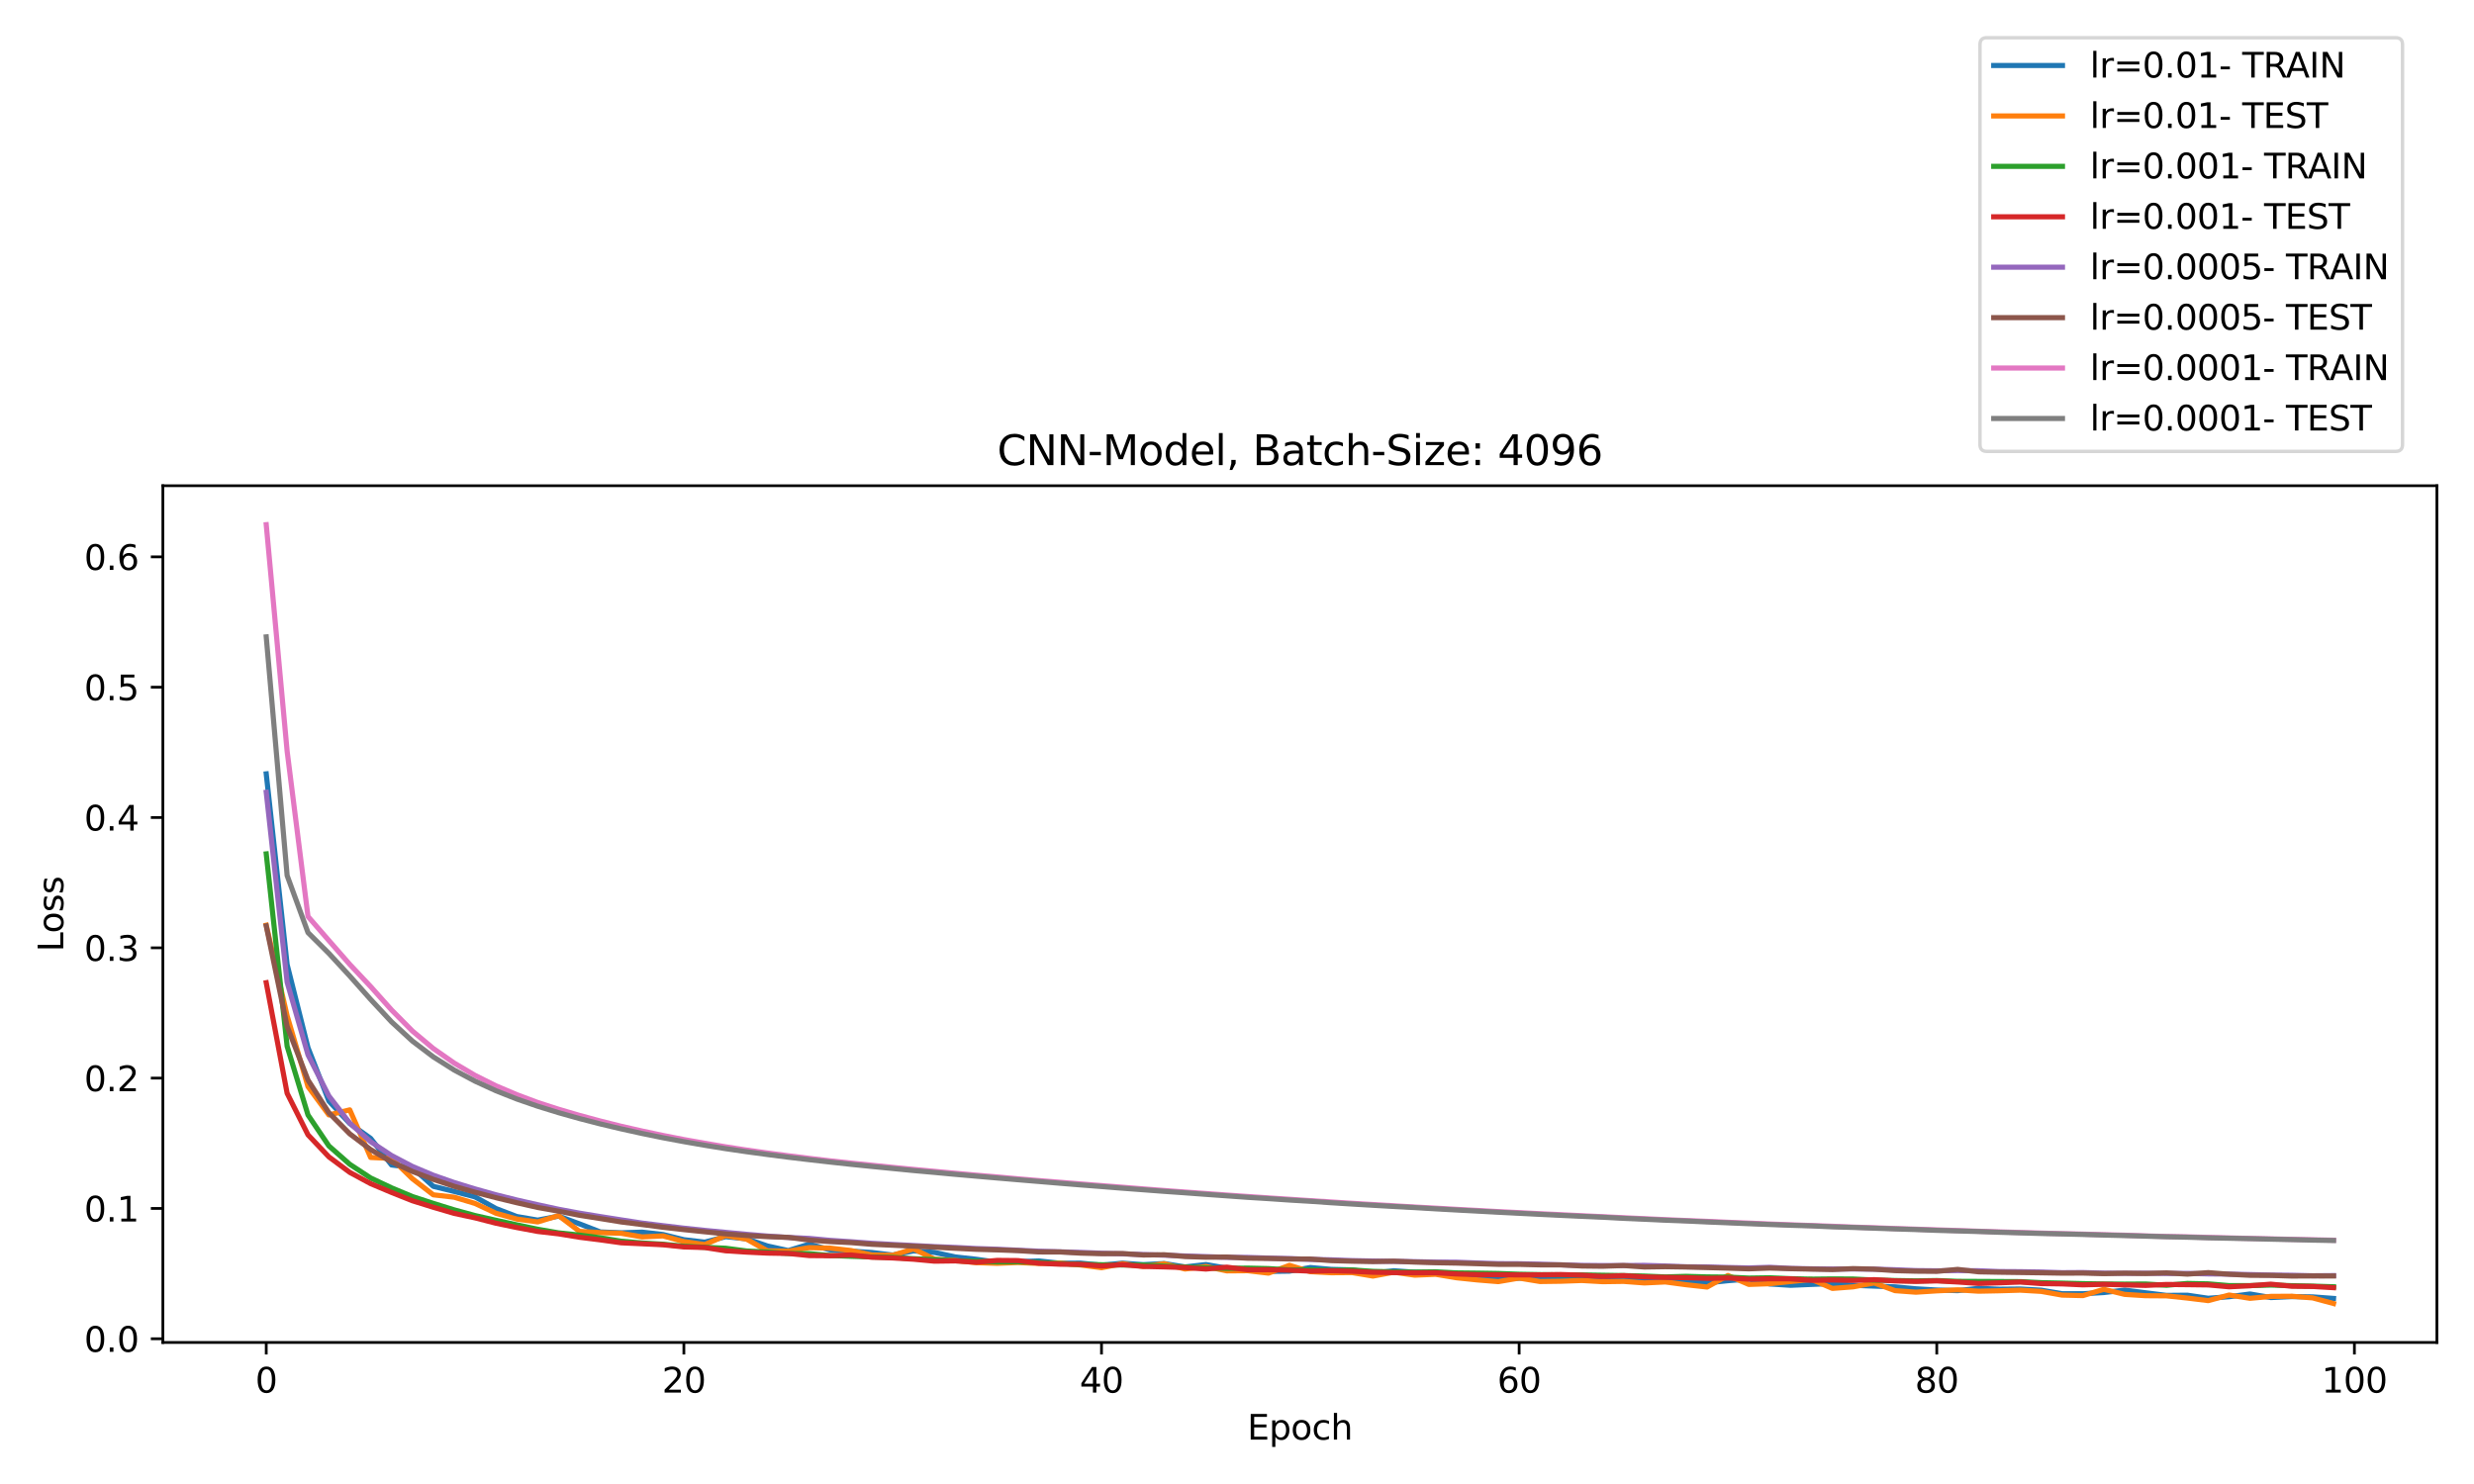 <?xml version="1.0" encoding="utf-8" standalone="no"?>
<!DOCTYPE svg PUBLIC "-//W3C//DTD SVG 1.1//EN"
  "http://www.w3.org/Graphics/SVG/1.1/DTD/svg11.dtd">
<svg xmlns:xlink="http://www.w3.org/1999/xlink" width="720pt" height="432pt" viewBox="0 0 720 432" xmlns="http://www.w3.org/2000/svg" version="1.1">
 <defs>
  <style type="text/css">*{stroke-linejoin: round; stroke-linecap: butt}</style>
 </defs>
 <g id="figure_1">
  <g id="patch_1">
   <path d="M 0 432 
L 720 432 
L 720 0 
L 0 0 
z
" style="fill: #ffffff"/>
  </g>
  <g id="axes_1">
   <g id="patch_2">
    <path d="M 47.4 390.8 
L 709.2 390.8 
L 709.2 141.4 
L 47.4 141.4 
z
" style="fill: #ffffff"/>
   </g>
   <g id="matplotlib.axis_1">
    <g id="xtick_1">
     <g id="line2d_1">
      <defs>
       <path id="m91f7fa94a7" d="M 0 0 
L 0 3.5 
" style="stroke: #000000; stroke-width: 0.8"/>
      </defs>
      <g>
       <use xlink:href="#m91f7fa94a7" x="77.482" y="390.8" style="stroke: #000000; stroke-width: 0.8"/>
      </g>
     </g>
     <g id="text_1">
      <!-- 0 -->
      <g transform="translate(74.301 405.398) scale(0.1 -0.1)">
       <defs>
        <path id="DejaVuSans-30" d="M 2034 4250 
Q 1547 4250 1301 3770 
Q 1056 3291 1056 2328 
Q 1056 1369 1301 889 
Q 1547 409 2034 409 
Q 2525 409 2770 889 
Q 3016 1369 3016 2328 
Q 3016 3291 2770 3770 
Q 2525 4250 2034 4250 
z
M 2034 4750 
Q 2819 4750 3233 4129 
Q 3647 3509 3647 2328 
Q 3647 1150 3233 529 
Q 2819 -91 2034 -91 
Q 1250 -91 836 529 
Q 422 1150 422 2328 
Q 422 3509 836 4129 
Q 1250 4750 2034 4750 
z
" transform="scale(0.016)"/>
       </defs>
       <use xlink:href="#DejaVuSans-30"/>
      </g>
     </g>
    </g>
    <g id="xtick_2">
     <g id="line2d_2">
      <g>
       <use xlink:href="#m91f7fa94a7" x="199.025" y="390.8" style="stroke: #000000; stroke-width: 0.8"/>
      </g>
     </g>
     <g id="text_2">
      <!-- 20 -->
      <g transform="translate(192.662 405.398) scale(0.1 -0.1)">
       <defs>
        <path id="DejaVuSans-32" d="M 1228 531 
L 3431 531 
L 3431 0 
L 469 0 
L 469 531 
Q 828 903 1448 1529 
Q 2069 2156 2228 2338 
Q 2531 2678 2651 2914 
Q 2772 3150 2772 3378 
Q 2772 3750 2511 3984 
Q 2250 4219 1831 4219 
Q 1534 4219 1204 4116 
Q 875 4013 500 3803 
L 500 4441 
Q 881 4594 1212 4672 
Q 1544 4750 1819 4750 
Q 2544 4750 2975 4387 
Q 3406 4025 3406 3419 
Q 3406 3131 3298 2873 
Q 3191 2616 2906 2266 
Q 2828 2175 2409 1742 
Q 1991 1309 1228 531 
z
" transform="scale(0.016)"/>
       </defs>
       <use xlink:href="#DejaVuSans-32"/>
       <use xlink:href="#DejaVuSans-30" x="63.623"/>
      </g>
     </g>
    </g>
    <g id="xtick_3">
     <g id="line2d_3">
      <g>
       <use xlink:href="#m91f7fa94a7" x="320.567" y="390.8" style="stroke: #000000; stroke-width: 0.8"/>
      </g>
     </g>
     <g id="text_3">
      <!-- 40 -->
      <g transform="translate(314.205 405.398) scale(0.1 -0.1)">
       <defs>
        <path id="DejaVuSans-34" d="M 2419 4116 
L 825 1625 
L 2419 1625 
L 2419 4116 
z
M 2253 4666 
L 3047 4666 
L 3047 1625 
L 3713 1625 
L 3713 1100 
L 3047 1100 
L 3047 0 
L 2419 0 
L 2419 1100 
L 313 1100 
L 313 1709 
L 2253 4666 
z
" transform="scale(0.016)"/>
       </defs>
       <use xlink:href="#DejaVuSans-34"/>
       <use xlink:href="#DejaVuSans-30" x="63.623"/>
      </g>
     </g>
    </g>
    <g id="xtick_4">
     <g id="line2d_4">
      <g>
       <use xlink:href="#m91f7fa94a7" x="442.11" y="390.8" style="stroke: #000000; stroke-width: 0.8"/>
      </g>
     </g>
     <g id="text_4">
      <!-- 60 -->
      <g transform="translate(435.747 405.398) scale(0.1 -0.1)">
       <defs>
        <path id="DejaVuSans-36" d="M 2113 2584 
Q 1688 2584 1439 2293 
Q 1191 2003 1191 1497 
Q 1191 994 1439 701 
Q 1688 409 2113 409 
Q 2538 409 2786 701 
Q 3034 994 3034 1497 
Q 3034 2003 2786 2293 
Q 2538 2584 2113 2584 
z
M 3366 4563 
L 3366 3988 
Q 3128 4100 2886 4159 
Q 2644 4219 2406 4219 
Q 1781 4219 1451 3797 
Q 1122 3375 1075 2522 
Q 1259 2794 1537 2939 
Q 1816 3084 2150 3084 
Q 2853 3084 3261 2657 
Q 3669 2231 3669 1497 
Q 3669 778 3244 343 
Q 2819 -91 2113 -91 
Q 1303 -91 875 529 
Q 447 1150 447 2328 
Q 447 3434 972 4092 
Q 1497 4750 2381 4750 
Q 2619 4750 2861 4703 
Q 3103 4656 3366 4563 
z
" transform="scale(0.016)"/>
       </defs>
       <use xlink:href="#DejaVuSans-36"/>
       <use xlink:href="#DejaVuSans-30" x="63.623"/>
      </g>
     </g>
    </g>
    <g id="xtick_5">
     <g id="line2d_5">
      <g>
       <use xlink:href="#m91f7fa94a7" x="563.653" y="390.8" style="stroke: #000000; stroke-width: 0.8"/>
      </g>
     </g>
     <g id="text_5">
      <!-- 80 -->
      <g transform="translate(557.29 405.398) scale(0.1 -0.1)">
       <defs>
        <path id="DejaVuSans-38" d="M 2034 2216 
Q 1584 2216 1326 1975 
Q 1069 1734 1069 1313 
Q 1069 891 1326 650 
Q 1584 409 2034 409 
Q 2484 409 2743 651 
Q 3003 894 3003 1313 
Q 3003 1734 2745 1975 
Q 2488 2216 2034 2216 
z
M 1403 2484 
Q 997 2584 770 2862 
Q 544 3141 544 3541 
Q 544 4100 942 4425 
Q 1341 4750 2034 4750 
Q 2731 4750 3128 4425 
Q 3525 4100 3525 3541 
Q 3525 3141 3298 2862 
Q 3072 2584 2669 2484 
Q 3125 2378 3379 2068 
Q 3634 1759 3634 1313 
Q 3634 634 3220 271 
Q 2806 -91 2034 -91 
Q 1263 -91 848 271 
Q 434 634 434 1313 
Q 434 1759 690 2068 
Q 947 2378 1403 2484 
z
M 1172 3481 
Q 1172 3119 1398 2916 
Q 1625 2713 2034 2713 
Q 2441 2713 2670 2916 
Q 2900 3119 2900 3481 
Q 2900 3844 2670 4047 
Q 2441 4250 2034 4250 
Q 1625 4250 1398 4047 
Q 1172 3844 1172 3481 
z
" transform="scale(0.016)"/>
       </defs>
       <use xlink:href="#DejaVuSans-38"/>
       <use xlink:href="#DejaVuSans-30" x="63.623"/>
      </g>
     </g>
    </g>
    <g id="xtick_6">
     <g id="line2d_6">
      <g>
       <use xlink:href="#m91f7fa94a7" x="685.195" y="390.8" style="stroke: #000000; stroke-width: 0.8"/>
      </g>
     </g>
     <g id="text_6">
      <!-- 100 -->
      <g transform="translate(675.652 405.398) scale(0.1 -0.1)">
       <defs>
        <path id="DejaVuSans-31" d="M 794 531 
L 1825 531 
L 1825 4091 
L 703 3866 
L 703 4441 
L 1819 4666 
L 2450 4666 
L 2450 531 
L 3481 531 
L 3481 0 
L 794 0 
L 794 531 
z
" transform="scale(0.016)"/>
       </defs>
       <use xlink:href="#DejaVuSans-31"/>
       <use xlink:href="#DejaVuSans-30" x="63.623"/>
       <use xlink:href="#DejaVuSans-30" x="127.246"/>
      </g>
     </g>
    </g>
    <g id="text_7">
     <!-- Epoch -->
     <g transform="translate(362.989 419.077) scale(0.1 -0.1)">
      <defs>
       <path id="DejaVuSans-45" d="M 628 4666 
L 3578 4666 
L 3578 4134 
L 1259 4134 
L 1259 2753 
L 3481 2753 
L 3481 2222 
L 1259 2222 
L 1259 531 
L 3634 531 
L 3634 0 
L 628 0 
L 628 4666 
z
" transform="scale(0.016)"/>
       <path id="DejaVuSans-70" d="M 1159 525 
L 1159 -1331 
L 581 -1331 
L 581 3500 
L 1159 3500 
L 1159 2969 
Q 1341 3281 1617 3432 
Q 1894 3584 2278 3584 
Q 2916 3584 3314 3078 
Q 3713 2572 3713 1747 
Q 3713 922 3314 415 
Q 2916 -91 2278 -91 
Q 1894 -91 1617 61 
Q 1341 213 1159 525 
z
M 3116 1747 
Q 3116 2381 2855 2742 
Q 2594 3103 2138 3103 
Q 1681 3103 1420 2742 
Q 1159 2381 1159 1747 
Q 1159 1113 1420 752 
Q 1681 391 2138 391 
Q 2594 391 2855 752 
Q 3116 1113 3116 1747 
z
" transform="scale(0.016)"/>
       <path id="DejaVuSans-6f" d="M 1959 3097 
Q 1497 3097 1228 2736 
Q 959 2375 959 1747 
Q 959 1119 1226 758 
Q 1494 397 1959 397 
Q 2419 397 2687 759 
Q 2956 1122 2956 1747 
Q 2956 2369 2687 2733 
Q 2419 3097 1959 3097 
z
M 1959 3584 
Q 2709 3584 3137 3096 
Q 3566 2609 3566 1747 
Q 3566 888 3137 398 
Q 2709 -91 1959 -91 
Q 1206 -91 779 398 
Q 353 888 353 1747 
Q 353 2609 779 3096 
Q 1206 3584 1959 3584 
z
" transform="scale(0.016)"/>
       <path id="DejaVuSans-63" d="M 3122 3366 
L 3122 2828 
Q 2878 2963 2633 3030 
Q 2388 3097 2138 3097 
Q 1578 3097 1268 2742 
Q 959 2388 959 1747 
Q 959 1106 1268 751 
Q 1578 397 2138 397 
Q 2388 397 2633 464 
Q 2878 531 3122 666 
L 3122 134 
Q 2881 22 2623 -34 
Q 2366 -91 2075 -91 
Q 1284 -91 818 406 
Q 353 903 353 1747 
Q 353 2603 823 3093 
Q 1294 3584 2113 3584 
Q 2378 3584 2631 3529 
Q 2884 3475 3122 3366 
z
" transform="scale(0.016)"/>
       <path id="DejaVuSans-68" d="M 3513 2113 
L 3513 0 
L 2938 0 
L 2938 2094 
Q 2938 2591 2744 2837 
Q 2550 3084 2163 3084 
Q 1697 3084 1428 2787 
Q 1159 2491 1159 1978 
L 1159 0 
L 581 0 
L 581 4863 
L 1159 4863 
L 1159 2956 
Q 1366 3272 1645 3428 
Q 1925 3584 2291 3584 
Q 2894 3584 3203 3211 
Q 3513 2838 3513 2113 
z
" transform="scale(0.016)"/>
      </defs>
      <use xlink:href="#DejaVuSans-45"/>
      <use xlink:href="#DejaVuSans-70" x="63.184"/>
      <use xlink:href="#DejaVuSans-6f" x="126.66"/>
      <use xlink:href="#DejaVuSans-63" x="187.842"/>
      <use xlink:href="#DejaVuSans-68" x="242.822"/>
     </g>
    </g>
   </g>
   <g id="matplotlib.axis_2">
    <g id="ytick_1">
     <g id="line2d_7">
      <defs>
       <path id="m6ff73e1c8c" d="M 0 0 
L -3.5 0 
" style="stroke: #000000; stroke-width: 0.8"/>
      </defs>
      <g>
       <use xlink:href="#m6ff73e1c8c" x="47.4" y="389.72" style="stroke: #000000; stroke-width: 0.8"/>
      </g>
     </g>
     <g id="text_8">
      <!-- 0.0 -->
      <g transform="translate(24.497 393.519) scale(0.1 -0.1)">
       <defs>
        <path id="DejaVuSans-2e" d="M 684 794 
L 1344 794 
L 1344 0 
L 684 0 
L 684 794 
z
" transform="scale(0.016)"/>
       </defs>
       <use xlink:href="#DejaVuSans-30"/>
       <use xlink:href="#DejaVuSans-2e" x="63.623"/>
       <use xlink:href="#DejaVuSans-30" x="95.41"/>
      </g>
     </g>
    </g>
    <g id="ytick_2">
     <g id="line2d_8">
      <g>
       <use xlink:href="#m6ff73e1c8c" x="47.4" y="351.784" style="stroke: #000000; stroke-width: 0.8"/>
      </g>
     </g>
     <g id="text_9">
      <!-- 0.1 -->
      <g transform="translate(24.497 355.584) scale(0.1 -0.1)">
       <use xlink:href="#DejaVuSans-30"/>
       <use xlink:href="#DejaVuSans-2e" x="63.623"/>
       <use xlink:href="#DejaVuSans-31" x="95.41"/>
      </g>
     </g>
    </g>
    <g id="ytick_3">
     <g id="line2d_9">
      <g>
       <use xlink:href="#m6ff73e1c8c" x="47.4" y="313.849" style="stroke: #000000; stroke-width: 0.8"/>
      </g>
     </g>
     <g id="text_10">
      <!-- 0.2 -->
      <g transform="translate(24.497 317.648) scale(0.1 -0.1)">
       <use xlink:href="#DejaVuSans-30"/>
       <use xlink:href="#DejaVuSans-2e" x="63.623"/>
       <use xlink:href="#DejaVuSans-32" x="95.41"/>
      </g>
     </g>
    </g>
    <g id="ytick_4">
     <g id="line2d_10">
      <g>
       <use xlink:href="#m6ff73e1c8c" x="47.4" y="275.914" style="stroke: #000000; stroke-width: 0.8"/>
      </g>
     </g>
     <g id="text_11">
      <!-- 0.3 -->
      <g transform="translate(24.497 279.713) scale(0.1 -0.1)">
       <defs>
        <path id="DejaVuSans-33" d="M 2597 2516 
Q 3050 2419 3304 2112 
Q 3559 1806 3559 1356 
Q 3559 666 3084 287 
Q 2609 -91 1734 -91 
Q 1441 -91 1130 -33 
Q 819 25 488 141 
L 488 750 
Q 750 597 1062 519 
Q 1375 441 1716 441 
Q 2309 441 2620 675 
Q 2931 909 2931 1356 
Q 2931 1769 2642 2001 
Q 2353 2234 1838 2234 
L 1294 2234 
L 1294 2753 
L 1863 2753 
Q 2328 2753 2575 2939 
Q 2822 3125 2822 3475 
Q 2822 3834 2567 4026 
Q 2313 4219 1838 4219 
Q 1578 4219 1281 4162 
Q 984 4106 628 3988 
L 628 4550 
Q 988 4650 1302 4700 
Q 1616 4750 1894 4750 
Q 2613 4750 3031 4423 
Q 3450 4097 3450 3541 
Q 3450 3153 3228 2886 
Q 3006 2619 2597 2516 
z
" transform="scale(0.016)"/>
       </defs>
       <use xlink:href="#DejaVuSans-30"/>
       <use xlink:href="#DejaVuSans-2e" x="63.623"/>
       <use xlink:href="#DejaVuSans-33" x="95.41"/>
      </g>
     </g>
    </g>
    <g id="ytick_5">
     <g id="line2d_11">
      <g>
       <use xlink:href="#m6ff73e1c8c" x="47.4" y="237.979" style="stroke: #000000; stroke-width: 0.8"/>
      </g>
     </g>
     <g id="text_12">
      <!-- 0.4 -->
      <g transform="translate(24.497 241.778) scale(0.1 -0.1)">
       <use xlink:href="#DejaVuSans-30"/>
       <use xlink:href="#DejaVuSans-2e" x="63.623"/>
       <use xlink:href="#DejaVuSans-34" x="95.41"/>
      </g>
     </g>
    </g>
    <g id="ytick_6">
     <g id="line2d_12">
      <g>
       <use xlink:href="#m6ff73e1c8c" x="47.4" y="200.043" style="stroke: #000000; stroke-width: 0.8"/>
      </g>
     </g>
     <g id="text_13">
      <!-- 0.5 -->
      <g transform="translate(24.497 203.843) scale(0.1 -0.1)">
       <defs>
        <path id="DejaVuSans-35" d="M 691 4666 
L 3169 4666 
L 3169 4134 
L 1269 4134 
L 1269 2991 
Q 1406 3038 1543 3061 
Q 1681 3084 1819 3084 
Q 2600 3084 3056 2656 
Q 3513 2228 3513 1497 
Q 3513 744 3044 326 
Q 2575 -91 1722 -91 
Q 1428 -91 1123 -41 
Q 819 9 494 109 
L 494 744 
Q 775 591 1075 516 
Q 1375 441 1709 441 
Q 2250 441 2565 725 
Q 2881 1009 2881 1497 
Q 2881 1984 2565 2268 
Q 2250 2553 1709 2553 
Q 1456 2553 1204 2497 
Q 953 2441 691 2322 
L 691 4666 
z
" transform="scale(0.016)"/>
       </defs>
       <use xlink:href="#DejaVuSans-30"/>
       <use xlink:href="#DejaVuSans-2e" x="63.623"/>
       <use xlink:href="#DejaVuSans-35" x="95.41"/>
      </g>
     </g>
    </g>
    <g id="ytick_7">
     <g id="line2d_13">
      <g>
       <use xlink:href="#m6ff73e1c8c" x="47.4" y="162.108" style="stroke: #000000; stroke-width: 0.8"/>
      </g>
     </g>
     <g id="text_14">
      <!-- 0.6 -->
      <g transform="translate(24.497 165.907) scale(0.1 -0.1)">
       <use xlink:href="#DejaVuSans-30"/>
       <use xlink:href="#DejaVuSans-2e" x="63.623"/>
       <use xlink:href="#DejaVuSans-36" x="95.41"/>
      </g>
     </g>
    </g>
    <g id="text_15">
     <!-- Loss -->
     <g transform="translate(18.417 277.067) rotate(-90) scale(0.1 -0.1)">
      <defs>
       <path id="DejaVuSans-4c" d="M 628 4666 
L 1259 4666 
L 1259 531 
L 3531 531 
L 3531 0 
L 628 0 
L 628 4666 
z
" transform="scale(0.016)"/>
       <path id="DejaVuSans-73" d="M 2834 3397 
L 2834 2853 
Q 2591 2978 2328 3040 
Q 2066 3103 1784 3103 
Q 1356 3103 1142 2972 
Q 928 2841 928 2578 
Q 928 2378 1081 2264 
Q 1234 2150 1697 2047 
L 1894 2003 
Q 2506 1872 2764 1633 
Q 3022 1394 3022 966 
Q 3022 478 2636 193 
Q 2250 -91 1575 -91 
Q 1294 -91 989 -36 
Q 684 19 347 128 
L 347 722 
Q 666 556 975 473 
Q 1284 391 1588 391 
Q 1994 391 2212 530 
Q 2431 669 2431 922 
Q 2431 1156 2273 1281 
Q 2116 1406 1581 1522 
L 1381 1569 
Q 847 1681 609 1914 
Q 372 2147 372 2553 
Q 372 3047 722 3315 
Q 1072 3584 1716 3584 
Q 2034 3584 2315 3537 
Q 2597 3491 2834 3397 
z
" transform="scale(0.016)"/>
      </defs>
      <use xlink:href="#DejaVuSans-4c"/>
      <use xlink:href="#DejaVuSans-6f" x="53.963"/>
      <use xlink:href="#DejaVuSans-73" x="115.145"/>
      <use xlink:href="#DejaVuSans-73" x="167.244"/>
     </g>
    </g>
   </g>
   <g id="line2d_14">
    <path d="M 77.482 225.275 
L 83.559 280.778 
L 89.636 304.984 
L 95.713 320.522 
L 101.79 327.058 
L 107.867 331.388 
L 113.945 339.129 
L 120.022 339.917 
L 126.099 345.348 
L 132.176 346.835 
L 138.253 348.423 
L 144.33 351.809 
L 150.407 354.142 
L 156.485 355.185 
L 162.562 354.019 
L 168.639 356.267 
L 174.716 358.627 
L 180.793 358.875 
L 186.87 358.682 
L 192.947 359.374 
L 199.025 360.882 
L 205.102 361.593 
L 211.179 360.002 
L 217.256 360.618 
L 223.333 362.711 
L 229.41 364.044 
L 235.487 362.193 
L 241.564 363.833 
L 247.642 364.211 
L 253.719 364.608 
L 259.796 365.355 
L 265.873 364.145 
L 271.95 364.576 
L 278.027 365.903 
L 284.104 366.579 
L 290.182 367.428 
L 296.259 367.278 
L 302.336 367.068 
L 308.413 367.729 
L 314.49 367.705 
L 320.567 368.315 
L 326.644 367.712 
L 332.721 368.152 
L 338.799 367.824 
L 344.876 368.813 
L 350.953 368.116 
L 357.03 369.164 
L 363.107 369.49 
L 369.184 370.121 
L 375.261 370.035 
L 381.339 368.986 
L 387.416 369.522 
L 393.493 369.676 
L 399.57 370.651 
L 405.647 369.925 
L 411.724 370.359 
L 417.801 370.624 
L 423.879 371.119 
L 429.956 371.764 
L 436.033 372.389 
L 442.11 372.081 
L 448.187 371.894 
L 454.264 372.312 
L 460.341 372.154 
L 466.418 372.913 
L 472.496 372.539 
L 478.573 372.93 
L 484.65 372.964 
L 490.727 372.952 
L 496.804 373.447 
L 502.881 372.813 
L 508.958 372.324 
L 515.036 373.77 
L 521.113 374.152 
L 527.19 373.895 
L 533.267 373.648 
L 539.344 374.153 
L 545.421 374.39 
L 551.498 374.608 
L 557.575 375.181 
L 563.653 375.536 
L 569.73 375.713 
L 575.807 375.039 
L 581.884 375.301 
L 587.961 375.243 
L 594.038 375.583 
L 600.115 376.602 
L 606.193 376.615 
L 612.27 376.264 
L 618.347 375.553 
L 624.424 376.341 
L 630.501 377.096 
L 636.578 377.042 
L 642.655 377.937 
L 648.733 377.475 
L 654.81 376.688 
L 660.887 377.721 
L 666.964 377.439 
L 673.041 377.531 
L 679.118 377.981 
" clip-path="url(#pb1e9fcb1fc)" style="fill: none; stroke: #1f77b4; stroke-width: 1.5; stroke-linecap: square"/>
   </g>
   <g id="line2d_15">
    <path d="M 77.482 269.335 
L 83.559 295.706 
L 89.636 316.308 
L 95.713 324.562 
L 101.79 323.087 
L 107.867 336.939 
L 113.945 337.225 
L 120.022 343.135 
L 126.099 347.82 
L 132.176 348.509 
L 138.253 350.329 
L 144.33 353.187 
L 150.407 354.872 
L 156.485 355.707 
L 162.562 353.866 
L 168.639 358.455 
L 174.716 358.822 
L 180.793 359.016 
L 186.87 360.074 
L 192.947 359.78 
L 199.025 361.447 
L 205.102 362.308 
L 211.179 359.671 
L 217.256 360.714 
L 223.333 364.116 
L 229.41 364.219 
L 235.487 363.2 
L 241.564 363.332 
L 247.642 364.031 
L 253.719 365.324 
L 259.796 365.429 
L 265.873 363.559 
L 271.95 366.548 
L 278.027 366.931 
L 284.104 367.566 
L 290.182 367.759 
L 296.259 367.531 
L 302.336 367.795 
L 308.413 367.697 
L 314.49 368.244 
L 320.567 369.036 
L 326.644 367.87 
L 332.721 368.65 
L 338.799 367.878 
L 344.876 369.414 
L 350.953 368.676 
L 357.03 369.956 
L 363.107 369.909 
L 369.184 370.615 
L 375.261 368.344 
L 381.339 370.184 
L 387.416 370.498 
L 393.493 370.457 
L 399.57 371.469 
L 405.647 370.345 
L 411.724 371.203 
L 417.801 370.954 
L 423.879 371.962 
L 429.956 372.595 
L 436.033 373.087 
L 442.11 372.057 
L 448.187 373.053 
L 454.264 372.972 
L 460.341 372.755 
L 466.418 373.1 
L 472.496 373.014 
L 478.573 373.468 
L 484.65 373.178 
L 490.727 373.991 
L 496.804 374.661 
L 502.881 371.301 
L 508.958 373.902 
L 515.036 373.692 
L 521.113 373.057 
L 527.19 372.436 
L 533.267 375.061 
L 539.344 374.6 
L 545.421 373.467 
L 551.498 375.711 
L 557.575 376.16 
L 563.653 375.772 
L 569.73 375.479 
L 575.807 375.867 
L 581.884 375.746 
L 587.961 375.567 
L 594.038 375.927 
L 600.115 377.009 
L 606.193 377.156 
L 612.27 375.328 
L 618.347 376.799 
L 624.424 377.186 
L 630.501 377.227 
L 636.578 377.868 
L 642.655 378.618 
L 648.733 376.987 
L 654.81 377.948 
L 660.887 377.387 
L 666.964 377.346 
L 673.041 377.82 
L 679.118 379.464 
" clip-path="url(#pb1e9fcb1fc)" style="fill: none; stroke: #ff7f0e; stroke-width: 1.5; stroke-linecap: square"/>
   </g>
   <g id="line2d_16">
    <path d="M 77.482 248.57 
L 83.559 304.561 
L 89.636 324.575 
L 95.713 333.589 
L 101.79 338.932 
L 107.867 342.916 
L 113.945 345.784 
L 120.022 348.321 
L 126.099 350.309 
L 132.176 352.192 
L 138.253 353.854 
L 144.33 355.226 
L 150.407 356.564 
L 156.485 357.84 
L 162.562 358.895 
L 168.639 359.535 
L 174.716 360.335 
L 180.793 361.321 
L 186.87 361.844 
L 192.947 362.203 
L 199.025 362.782 
L 205.102 363.093 
L 211.179 363.368 
L 217.256 364.169 
L 223.333 364.475 
L 229.41 364.891 
L 235.487 364.943 
L 241.564 365.488 
L 247.642 365.711 
L 253.719 365.903 
L 259.796 366.026 
L 265.873 366.421 
L 271.95 366.676 
L 278.027 367.031 
L 284.104 367.113 
L 290.182 367.346 
L 296.259 367.307 
L 302.336 367.506 
L 308.413 367.872 
L 314.49 368.072 
L 320.567 368.172 
L 326.644 368.25 
L 332.721 368.25 
L 338.799 368.576 
L 344.876 368.826 
L 350.953 369.079 
L 357.03 369.237 
L 363.107 369.155 
L 369.184 369.296 
L 375.261 369.683 
L 381.339 369.642 
L 387.416 369.825 
L 393.493 369.69 
L 399.57 370.1 
L 405.647 370.249 
L 411.724 370.311 
L 417.801 370.235 
L 423.879 370.548 
L 429.956 370.616 
L 436.033 370.715 
L 442.11 370.937 
L 448.187 371.049 
L 454.264 371.117 
L 460.341 371.139 
L 466.418 371.232 
L 472.496 371.328 
L 478.573 371.472 
L 484.65 371.723 
L 490.727 371.548 
L 496.804 371.715 
L 502.881 371.768 
L 508.958 372.058 
L 515.036 371.968 
L 521.113 372.231 
L 527.19 372.366 
L 533.267 372.302 
L 539.344 372.332 
L 545.421 372.633 
L 551.498 372.766 
L 557.575 372.872 
L 563.653 372.775 
L 569.73 373.005 
L 575.807 373.031 
L 581.884 373.061 
L 587.961 373.089 
L 594.038 373.389 
L 600.115 373.523 
L 606.193 373.671 
L 612.27 373.78 
L 618.347 373.817 
L 624.424 373.779 
L 630.501 374.146 
L 636.578 373.618 
L 642.655 373.742 
L 648.733 374.247 
L 654.81 374.244 
L 660.887 374.085 
L 666.964 374.267 
L 673.041 374.4 
L 679.118 374.583 
" clip-path="url(#pb1e9fcb1fc)" style="fill: none; stroke: #2ca02c; stroke-width: 1.5; stroke-linecap: square"/>
   </g>
   <g id="line2d_17">
    <path d="M 77.482 286.074 
L 83.559 318.253 
L 89.636 330.359 
L 95.713 336.77 
L 101.79 341.286 
L 107.867 344.566 
L 113.945 347.124 
L 120.022 349.545 
L 126.099 351.441 
L 132.176 353.223 
L 138.253 354.528 
L 144.33 356.087 
L 150.407 357.346 
L 156.485 358.484 
L 162.562 359.18 
L 168.639 360.173 
L 174.716 360.936 
L 180.793 361.784 
L 186.87 362.063 
L 192.947 362.356 
L 199.025 362.986 
L 205.102 363.159 
L 211.179 364.11 
L 217.256 364.494 
L 223.333 364.784 
L 229.41 364.881 
L 235.487 365.503 
L 241.564 365.552 
L 247.642 365.326 
L 253.719 365.99 
L 259.796 366.196 
L 265.873 366.566 
L 271.95 367.131 
L 278.027 367.051 
L 284.104 367.455 
L 290.182 366.912 
L 296.259 366.965 
L 302.336 367.728 
L 308.413 368.014 
L 314.49 368.06 
L 320.567 368.525 
L 326.644 368.139 
L 332.721 368.659 
L 338.799 368.802 
L 344.876 368.988 
L 350.953 369.422 
L 357.03 368.877 
L 363.107 369.641 
L 369.184 369.626 
L 375.261 369.768 
L 381.339 370.027 
L 387.416 369.915 
L 393.493 370.071 
L 399.57 370.359 
L 405.647 370.463 
L 411.724 370.518 
L 417.801 370.503 
L 423.879 370.862 
L 429.956 371.052 
L 436.033 371.088 
L 442.11 371.139 
L 448.187 371.122 
L 454.264 371.024 
L 460.341 371.212 
L 466.418 371.587 
L 472.496 371.341 
L 478.573 371.723 
L 484.65 371.856 
L 490.727 371.94 
L 496.804 372.14 
L 502.881 372.026 
L 508.958 372.371 
L 515.036 372.261 
L 521.113 372.274 
L 527.19 372.718 
L 533.267 372.61 
L 539.344 372.734 
L 545.421 372.518 
L 551.498 372.881 
L 557.575 373.029 
L 563.653 372.87 
L 569.73 373.195 
L 575.807 373.615 
L 581.884 373.438 
L 587.961 373.204 
L 594.038 373.656 
L 600.115 373.746 
L 606.193 374.025 
L 612.27 373.861 
L 618.347 374.041 
L 624.424 374.186 
L 630.501 373.915 
L 636.578 373.974 
L 642.655 374.048 
L 648.733 374.595 
L 654.81 374.287 
L 660.887 373.828 
L 666.964 374.431 
L 673.041 374.492 
L 679.118 374.852 
" clip-path="url(#pb1e9fcb1fc)" style="fill: none; stroke: #d62728; stroke-width: 1.5; stroke-linecap: square"/>
   </g>
   <g id="line2d_18">
    <path d="M 77.482 230.642 
L 83.559 285.905 
L 89.636 307.078 
L 95.713 319.047 
L 101.79 326.939 
L 107.867 332.356 
L 113.945 336.377 
L 120.022 339.559 
L 126.099 342.114 
L 132.176 344.24 
L 138.253 346.105 
L 144.33 347.809 
L 150.407 349.328 
L 156.485 350.705 
L 162.562 352.023 
L 168.639 353.156 
L 174.716 354.158 
L 180.793 355.116 
L 186.87 356.051 
L 192.947 356.801 
L 199.025 357.531 
L 205.102 358.173 
L 211.179 358.748 
L 217.256 359.316 
L 223.333 359.827 
L 229.41 360.22 
L 235.487 360.507 
L 241.564 361.071 
L 247.642 361.475 
L 253.719 361.928 
L 259.796 362.266 
L 265.873 362.577 
L 271.95 362.896 
L 278.027 363.139 
L 284.104 363.455 
L 290.182 363.66 
L 296.259 363.946 
L 302.336 364.227 
L 308.413 364.412 
L 314.49 364.574 
L 320.567 364.82 
L 326.644 365.009 
L 332.721 365.202 
L 338.799 365.387 
L 344.876 365.617 
L 350.953 365.806 
L 357.03 366.016 
L 363.107 366.039 
L 369.184 366.238 
L 375.261 366.367 
L 381.339 366.614 
L 387.416 366.743 
L 393.493 366.964 
L 399.57 367.087 
L 405.647 367.185 
L 411.724 367.276 
L 417.801 367.402 
L 423.879 367.435 
L 429.956 367.66 
L 436.033 367.856 
L 442.11 367.884 
L 448.187 368.007 
L 454.264 368.195 
L 460.341 368.359 
L 466.418 368.417 
L 472.496 368.41 
L 478.573 368.357 
L 484.65 368.536 
L 490.727 368.766 
L 496.804 368.803 
L 502.881 368.979 
L 508.958 369.101 
L 515.036 368.92 
L 521.113 369.238 
L 527.19 369.359 
L 533.267 369.42 
L 539.344 369.411 
L 545.421 369.456 
L 551.498 369.628 
L 557.575 369.876 
L 563.653 369.933 
L 569.73 369.874 
L 575.807 369.917 
L 581.884 370.159 
L 587.961 370.194 
L 594.038 370.291 
L 600.115 370.483 
L 606.193 370.443 
L 612.27 370.61 
L 618.347 370.662 
L 624.424 370.64 
L 630.501 370.71 
L 636.578 370.688 
L 642.655 370.842 
L 648.733 370.893 
L 654.81 371.034 
L 660.887 371.174 
L 666.964 371.232 
L 673.041 371.384 
L 679.118 371.333 
" clip-path="url(#pb1e9fcb1fc)" style="fill: none; stroke: #9467bd; stroke-width: 1.5; stroke-linecap: square"/>
   </g>
   <g id="line2d_19">
    <path d="M 77.482 269.545 
L 83.559 298.788 
L 89.636 314.418 
L 95.713 323.925 
L 101.79 330.067 
L 107.867 334.65 
L 113.945 338.236 
L 120.022 341.018 
L 126.099 343.317 
L 132.176 345.346 
L 138.253 347.068 
L 144.33 348.65 
L 150.407 350.123 
L 156.485 351.5 
L 162.562 352.578 
L 168.639 353.772 
L 174.716 354.728 
L 180.793 355.718 
L 186.87 356.479 
L 192.947 357.266 
L 199.025 357.95 
L 205.102 358.576 
L 211.179 359.188 
L 217.256 359.653 
L 223.333 359.994 
L 229.41 360.211 
L 235.487 360.989 
L 241.564 361.434 
L 247.642 361.727 
L 253.719 362.219 
L 259.796 362.493 
L 265.873 362.77 
L 271.95 363.057 
L 278.027 363.384 
L 284.104 363.682 
L 290.182 363.848 
L 296.259 364.068 
L 302.336 364.443 
L 308.413 364.447 
L 314.49 364.791 
L 320.567 364.952 
L 326.644 364.911 
L 332.721 365.332 
L 338.799 365.266 
L 344.876 365.778 
L 350.953 365.981 
L 357.03 365.931 
L 363.107 366.272 
L 369.184 366.34 
L 375.261 366.497 
L 381.339 366.518 
L 387.416 366.975 
L 393.493 367.142 
L 399.57 367.254 
L 405.647 367.141 
L 411.724 367.398 
L 417.801 367.582 
L 423.879 367.688 
L 429.956 367.863 
L 436.033 368.056 
L 442.11 368.059 
L 448.187 368.209 
L 454.264 368.216 
L 460.341 368.537 
L 466.418 368.606 
L 472.496 368.401 
L 478.573 368.828 
L 484.65 368.741 
L 490.727 368.835 
L 496.804 368.997 
L 502.881 369.162 
L 508.958 369.365 
L 515.036 369.139 
L 521.113 369.321 
L 527.19 369.448 
L 533.267 369.573 
L 539.344 369.299 
L 545.421 369.461 
L 551.498 369.89 
L 557.575 370.046 
L 563.653 370.092 
L 569.73 369.529 
L 575.807 370.234 
L 581.884 370.35 
L 587.961 370.433 
L 594.038 370.516 
L 600.115 370.618 
L 606.193 370.599 
L 612.27 370.762 
L 618.347 370.636 
L 624.424 370.725 
L 630.501 370.541 
L 636.578 370.9 
L 642.655 370.465 
L 648.733 370.939 
L 654.81 371.243 
L 660.887 371.279 
L 666.964 371.462 
L 673.041 371.427 
L 679.118 371.445 
" clip-path="url(#pb1e9fcb1fc)" style="fill: none; stroke: #8c564b; stroke-width: 1.5; stroke-linecap: square"/>
   </g>
   <g id="line2d_20">
    <path d="M 77.482 152.736 
L 83.559 218.644 
L 89.636 266.795 
L 95.713 273.795 
L 101.79 280.746 
L 107.867 287.199 
L 113.945 293.999 
L 120.022 300.136 
L 126.099 305.223 
L 132.176 309.464 
L 138.253 313.057 
L 144.33 316.088 
L 150.407 318.664 
L 156.485 320.941 
L 162.562 322.908 
L 168.639 324.696 
L 174.716 326.339 
L 180.793 327.865 
L 186.87 329.247 
L 192.947 330.539 
L 199.025 331.73 
L 205.102 332.811 
L 211.179 333.847 
L 217.256 334.784 
L 223.333 335.646 
L 229.41 336.448 
L 235.487 337.205 
L 241.564 337.925 
L 247.642 338.581 
L 253.719 339.202 
L 259.796 339.827 
L 265.873 340.417 
L 271.95 340.98 
L 278.027 341.54 
L 284.104 342.089 
L 290.182 342.61 
L 296.259 343.156 
L 302.336 343.668 
L 308.413 344.155 
L 314.49 344.645 
L 320.567 345.13 
L 326.644 345.606 
L 332.721 346.091 
L 338.799 346.556 
L 344.876 347.005 
L 350.953 347.439 
L 357.03 347.879 
L 363.107 348.306 
L 369.184 348.716 
L 375.261 349.11 
L 381.339 349.513 
L 387.416 349.899 
L 393.493 350.287 
L 399.57 350.651 
L 405.647 351.015 
L 411.724 351.371 
L 417.801 351.701 
L 423.879 352.047 
L 429.956 352.369 
L 436.033 352.706 
L 442.11 353.005 
L 448.187 353.317 
L 454.264 353.6 
L 460.341 353.903 
L 466.418 354.187 
L 472.496 354.484 
L 478.573 354.764 
L 484.65 355.042 
L 490.727 355.302 
L 496.804 355.54 
L 502.881 355.812 
L 508.958 356.05 
L 515.036 356.318 
L 521.113 356.54 
L 527.19 356.755 
L 533.267 356.971 
L 539.344 357.218 
L 545.421 357.403 
L 551.498 357.63 
L 557.575 357.82 
L 563.653 358.014 
L 569.73 358.215 
L 575.807 358.418 
L 581.884 358.604 
L 587.961 358.778 
L 594.038 358.956 
L 600.115 359.127 
L 606.193 359.255 
L 612.27 359.42 
L 618.347 359.57 
L 624.424 359.779 
L 630.501 359.939 
L 636.578 360.053 
L 642.655 360.213 
L 648.733 360.367 
L 654.81 360.511 
L 660.887 360.643 
L 666.964 360.773 
L 673.041 360.902 
L 679.118 361.032 
" clip-path="url(#pb1e9fcb1fc)" style="fill: none; stroke: #e377c2; stroke-width: 1.5; stroke-linecap: square"/>
   </g>
   <g id="line2d_21">
    <path d="M 77.482 185.401 
L 83.559 254.859 
L 89.636 271.483 
L 95.713 277.537 
L 101.79 284.117 
L 107.867 290.945 
L 113.945 297.465 
L 120.022 303.063 
L 126.099 307.662 
L 132.176 311.494 
L 138.253 314.734 
L 144.33 317.519 
L 150.407 319.926 
L 156.485 322.027 
L 162.562 323.905 
L 168.639 325.616 
L 174.716 327.184 
L 180.793 328.624 
L 186.87 329.962 
L 192.947 331.204 
L 199.025 332.338 
L 205.102 333.394 
L 211.179 334.379 
L 217.256 335.263 
L 223.333 336.086 
L 229.41 336.868 
L 235.487 337.588 
L 241.564 338.275 
L 247.642 338.939 
L 253.719 339.554 
L 259.796 340.152 
L 265.873 340.749 
L 271.95 341.29 
L 278.027 341.857 
L 284.104 342.384 
L 290.182 342.911 
L 296.259 343.426 
L 302.336 343.929 
L 308.413 344.439 
L 314.49 344.932 
L 320.567 345.4 
L 326.644 345.888 
L 332.721 346.344 
L 338.799 346.803 
L 344.876 347.228 
L 350.953 347.679 
L 357.03 348.111 
L 363.107 348.546 
L 369.184 348.923 
L 375.261 349.337 
L 381.339 349.696 
L 387.416 350.12 
L 393.493 350.499 
L 399.57 350.858 
L 405.647 351.206 
L 411.724 351.534 
L 417.801 351.895 
L 423.879 352.234 
L 429.956 352.554 
L 436.033 352.887 
L 442.11 353.193 
L 448.187 353.5 
L 454.264 353.798 
L 460.341 354.075 
L 466.418 354.339 
L 472.496 354.661 
L 478.573 354.926 
L 484.65 355.208 
L 490.727 355.434 
L 496.804 355.718 
L 502.881 355.964 
L 508.958 356.221 
L 515.036 356.46 
L 521.113 356.681 
L 527.19 356.86 
L 533.267 357.14 
L 539.344 357.312 
L 545.421 357.531 
L 551.498 357.746 
L 557.575 357.93 
L 563.653 358.162 
L 569.73 358.333 
L 575.807 358.503 
L 581.884 358.72 
L 587.961 358.898 
L 594.038 359.072 
L 600.115 359.206 
L 606.193 359.355 
L 612.27 359.537 
L 618.347 359.682 
L 624.424 359.853 
L 630.501 360.032 
L 636.578 360.156 
L 642.655 360.339 
L 648.733 360.455 
L 654.81 360.581 
L 660.887 360.726 
L 666.964 360.857 
L 673.041 361.006 
L 679.118 361.115 
" clip-path="url(#pb1e9fcb1fc)" style="fill: none; stroke: #7f7f7f; stroke-width: 1.5; stroke-linecap: square"/>
   </g>
   <g id="patch_3">
    <path d="M 47.4 390.8 
L 47.4 141.4 
" style="fill: none; stroke: #000000; stroke-width: 0.8; stroke-linejoin: miter; stroke-linecap: square"/>
   </g>
   <g id="patch_4">
    <path d="M 709.2 390.8 
L 709.2 141.4 
" style="fill: none; stroke: #000000; stroke-width: 0.8; stroke-linejoin: miter; stroke-linecap: square"/>
   </g>
   <g id="patch_5">
    <path d="M 47.4 390.8 
L 709.2 390.8 
" style="fill: none; stroke: #000000; stroke-width: 0.8; stroke-linejoin: miter; stroke-linecap: square"/>
   </g>
   <g id="patch_6">
    <path d="M 47.4 141.4 
L 709.2 141.4 
" style="fill: none; stroke: #000000; stroke-width: 0.8; stroke-linejoin: miter; stroke-linecap: square"/>
   </g>
   <g id="text_16">
    <!-- CNN-Model, Batch-Size: 4096 -->
    <g transform="translate(290.212 135.4) scale(0.12 -0.12)">
     <defs>
      <path id="DejaVuSans-43" d="M 4122 4306 
L 4122 3641 
Q 3803 3938 3442 4084 
Q 3081 4231 2675 4231 
Q 1875 4231 1450 3742 
Q 1025 3253 1025 2328 
Q 1025 1406 1450 917 
Q 1875 428 2675 428 
Q 3081 428 3442 575 
Q 3803 722 4122 1019 
L 4122 359 
Q 3791 134 3420 21 
Q 3050 -91 2638 -91 
Q 1578 -91 968 557 
Q 359 1206 359 2328 
Q 359 3453 968 4101 
Q 1578 4750 2638 4750 
Q 3056 4750 3426 4639 
Q 3797 4528 4122 4306 
z
" transform="scale(0.016)"/>
      <path id="DejaVuSans-4e" d="M 628 4666 
L 1478 4666 
L 3547 763 
L 3547 4666 
L 4159 4666 
L 4159 0 
L 3309 0 
L 1241 3903 
L 1241 0 
L 628 0 
L 628 4666 
z
" transform="scale(0.016)"/>
      <path id="DejaVuSans-2d" d="M 313 2009 
L 1997 2009 
L 1997 1497 
L 313 1497 
L 313 2009 
z
" transform="scale(0.016)"/>
      <path id="DejaVuSans-4d" d="M 628 4666 
L 1569 4666 
L 2759 1491 
L 3956 4666 
L 4897 4666 
L 4897 0 
L 4281 0 
L 4281 4097 
L 3078 897 
L 2444 897 
L 1241 4097 
L 1241 0 
L 628 0 
L 628 4666 
z
" transform="scale(0.016)"/>
      <path id="DejaVuSans-64" d="M 2906 2969 
L 2906 4863 
L 3481 4863 
L 3481 0 
L 2906 0 
L 2906 525 
Q 2725 213 2448 61 
Q 2172 -91 1784 -91 
Q 1150 -91 751 415 
Q 353 922 353 1747 
Q 353 2572 751 3078 
Q 1150 3584 1784 3584 
Q 2172 3584 2448 3432 
Q 2725 3281 2906 2969 
z
M 947 1747 
Q 947 1113 1208 752 
Q 1469 391 1925 391 
Q 2381 391 2643 752 
Q 2906 1113 2906 1747 
Q 2906 2381 2643 2742 
Q 2381 3103 1925 3103 
Q 1469 3103 1208 2742 
Q 947 2381 947 1747 
z
" transform="scale(0.016)"/>
      <path id="DejaVuSans-65" d="M 3597 1894 
L 3597 1613 
L 953 1613 
Q 991 1019 1311 708 
Q 1631 397 2203 397 
Q 2534 397 2845 478 
Q 3156 559 3463 722 
L 3463 178 
Q 3153 47 2828 -22 
Q 2503 -91 2169 -91 
Q 1331 -91 842 396 
Q 353 884 353 1716 
Q 353 2575 817 3079 
Q 1281 3584 2069 3584 
Q 2775 3584 3186 3129 
Q 3597 2675 3597 1894 
z
M 3022 2063 
Q 3016 2534 2758 2815 
Q 2500 3097 2075 3097 
Q 1594 3097 1305 2825 
Q 1016 2553 972 2059 
L 3022 2063 
z
" transform="scale(0.016)"/>
      <path id="DejaVuSans-6c" d="M 603 4863 
L 1178 4863 
L 1178 0 
L 603 0 
L 603 4863 
z
" transform="scale(0.016)"/>
      <path id="DejaVuSans-2c" d="M 750 794 
L 1409 794 
L 1409 256 
L 897 -744 
L 494 -744 
L 750 256 
L 750 794 
z
" transform="scale(0.016)"/>
      <path id="DejaVuSans-20" transform="scale(0.016)"/>
      <path id="DejaVuSans-42" d="M 1259 2228 
L 1259 519 
L 2272 519 
Q 2781 519 3026 730 
Q 3272 941 3272 1375 
Q 3272 1813 3026 2020 
Q 2781 2228 2272 2228 
L 1259 2228 
z
M 1259 4147 
L 1259 2741 
L 2194 2741 
Q 2656 2741 2882 2914 
Q 3109 3088 3109 3444 
Q 3109 3797 2882 3972 
Q 2656 4147 2194 4147 
L 1259 4147 
z
M 628 4666 
L 2241 4666 
Q 2963 4666 3353 4366 
Q 3744 4066 3744 3513 
Q 3744 3084 3544 2831 
Q 3344 2578 2956 2516 
Q 3422 2416 3680 2098 
Q 3938 1781 3938 1306 
Q 3938 681 3513 340 
Q 3088 0 2303 0 
L 628 0 
L 628 4666 
z
" transform="scale(0.016)"/>
      <path id="DejaVuSans-61" d="M 2194 1759 
Q 1497 1759 1228 1600 
Q 959 1441 959 1056 
Q 959 750 1161 570 
Q 1363 391 1709 391 
Q 2188 391 2477 730 
Q 2766 1069 2766 1631 
L 2766 1759 
L 2194 1759 
z
M 3341 1997 
L 3341 0 
L 2766 0 
L 2766 531 
Q 2569 213 2275 61 
Q 1981 -91 1556 -91 
Q 1019 -91 701 211 
Q 384 513 384 1019 
Q 384 1609 779 1909 
Q 1175 2209 1959 2209 
L 2766 2209 
L 2766 2266 
Q 2766 2663 2505 2880 
Q 2244 3097 1772 3097 
Q 1472 3097 1187 3025 
Q 903 2953 641 2809 
L 641 3341 
Q 956 3463 1253 3523 
Q 1550 3584 1831 3584 
Q 2591 3584 2966 3190 
Q 3341 2797 3341 1997 
z
" transform="scale(0.016)"/>
      <path id="DejaVuSans-74" d="M 1172 4494 
L 1172 3500 
L 2356 3500 
L 2356 3053 
L 1172 3053 
L 1172 1153 
Q 1172 725 1289 603 
Q 1406 481 1766 481 
L 2356 481 
L 2356 0 
L 1766 0 
Q 1100 0 847 248 
Q 594 497 594 1153 
L 594 3053 
L 172 3053 
L 172 3500 
L 594 3500 
L 594 4494 
L 1172 4494 
z
" transform="scale(0.016)"/>
      <path id="DejaVuSans-53" d="M 3425 4513 
L 3425 3897 
Q 3066 4069 2747 4153 
Q 2428 4238 2131 4238 
Q 1616 4238 1336 4038 
Q 1056 3838 1056 3469 
Q 1056 3159 1242 3001 
Q 1428 2844 1947 2747 
L 2328 2669 
Q 3034 2534 3370 2195 
Q 3706 1856 3706 1288 
Q 3706 609 3251 259 
Q 2797 -91 1919 -91 
Q 1588 -91 1214 -16 
Q 841 59 441 206 
L 441 856 
Q 825 641 1194 531 
Q 1563 422 1919 422 
Q 2459 422 2753 634 
Q 3047 847 3047 1241 
Q 3047 1584 2836 1778 
Q 2625 1972 2144 2069 
L 1759 2144 
Q 1053 2284 737 2584 
Q 422 2884 422 3419 
Q 422 4038 858 4394 
Q 1294 4750 2059 4750 
Q 2388 4750 2728 4690 
Q 3069 4631 3425 4513 
z
" transform="scale(0.016)"/>
      <path id="DejaVuSans-69" d="M 603 3500 
L 1178 3500 
L 1178 0 
L 603 0 
L 603 3500 
z
M 603 4863 
L 1178 4863 
L 1178 4134 
L 603 4134 
L 603 4863 
z
" transform="scale(0.016)"/>
      <path id="DejaVuSans-7a" d="M 353 3500 
L 3084 3500 
L 3084 2975 
L 922 459 
L 3084 459 
L 3084 0 
L 275 0 
L 275 525 
L 2438 3041 
L 353 3041 
L 353 3500 
z
" transform="scale(0.016)"/>
      <path id="DejaVuSans-3a" d="M 750 794 
L 1409 794 
L 1409 0 
L 750 0 
L 750 794 
z
M 750 3309 
L 1409 3309 
L 1409 2516 
L 750 2516 
L 750 3309 
z
" transform="scale(0.016)"/>
      <path id="DejaVuSans-39" d="M 703 97 
L 703 672 
Q 941 559 1184 500 
Q 1428 441 1663 441 
Q 2288 441 2617 861 
Q 2947 1281 2994 2138 
Q 2813 1869 2534 1725 
Q 2256 1581 1919 1581 
Q 1219 1581 811 2004 
Q 403 2428 403 3163 
Q 403 3881 828 4315 
Q 1253 4750 1959 4750 
Q 2769 4750 3195 4129 
Q 3622 3509 3622 2328 
Q 3622 1225 3098 567 
Q 2575 -91 1691 -91 
Q 1453 -91 1209 -44 
Q 966 3 703 97 
z
M 1959 2075 
Q 2384 2075 2632 2365 
Q 2881 2656 2881 3163 
Q 2881 3666 2632 3958 
Q 2384 4250 1959 4250 
Q 1534 4250 1286 3958 
Q 1038 3666 1038 3163 
Q 1038 2656 1286 2365 
Q 1534 2075 1959 2075 
z
" transform="scale(0.016)"/>
     </defs>
     <use xlink:href="#DejaVuSans-43"/>
     <use xlink:href="#DejaVuSans-4e" x="69.824"/>
     <use xlink:href="#DejaVuSans-4e" x="144.629"/>
     <use xlink:href="#DejaVuSans-2d" x="219.434"/>
     <use xlink:href="#DejaVuSans-4d" x="255.518"/>
     <use xlink:href="#DejaVuSans-6f" x="341.797"/>
     <use xlink:href="#DejaVuSans-64" x="402.979"/>
     <use xlink:href="#DejaVuSans-65" x="466.455"/>
     <use xlink:href="#DejaVuSans-6c" x="527.979"/>
     <use xlink:href="#DejaVuSans-2c" x="555.762"/>
     <use xlink:href="#DejaVuSans-20" x="587.549"/>
     <use xlink:href="#DejaVuSans-42" x="619.336"/>
     <use xlink:href="#DejaVuSans-61" x="687.939"/>
     <use xlink:href="#DejaVuSans-74" x="749.219"/>
     <use xlink:href="#DejaVuSans-63" x="788.428"/>
     <use xlink:href="#DejaVuSans-68" x="843.408"/>
     <use xlink:href="#DejaVuSans-2d" x="906.787"/>
     <use xlink:href="#DejaVuSans-53" x="942.871"/>
     <use xlink:href="#DejaVuSans-69" x="1006.348"/>
     <use xlink:href="#DejaVuSans-7a" x="1034.131"/>
     <use xlink:href="#DejaVuSans-65" x="1086.621"/>
     <use xlink:href="#DejaVuSans-3a" x="1148.145"/>
     <use xlink:href="#DejaVuSans-20" x="1181.836"/>
     <use xlink:href="#DejaVuSans-34" x="1213.623"/>
     <use xlink:href="#DejaVuSans-30" x="1277.246"/>
     <use xlink:href="#DejaVuSans-39" x="1340.869"/>
     <use xlink:href="#DejaVuSans-36" x="1404.492"/>
    </g>
   </g>
   <g id="legend_1">
    <g id="patch_7">
     <path d="M 578.227 131.4 
L 697.2 131.4 
Q 699.2 131.4 699.2 129.4 
L 699.2 12.975 
Q 699.2 10.975 697.2 10.975 
L 578.227 10.975 
Q 576.227 10.975 576.227 12.975 
L 576.227 129.4 
Q 576.227 131.4 578.227 131.4 
z
" style="fill: #ffffff; opacity: 0.8; stroke: #cccccc; stroke-linejoin: miter"/>
    </g>
    <g id="line2d_22">
     <path d="M 580.227 19.073 
L 590.227 19.073 
L 600.227 19.073 
" style="fill: none; stroke: #1f77b4; stroke-width: 1.5; stroke-linecap: square"/>
    </g>
    <g id="text_17">
     <!-- lr=0.01- TRAIN -->
     <g transform="translate(608.227 22.573) scale(0.1 -0.1)">
      <defs>
       <path id="DejaVuSans-72" d="M 2631 2963 
Q 2534 3019 2420 3045 
Q 2306 3072 2169 3072 
Q 1681 3072 1420 2755 
Q 1159 2438 1159 1844 
L 1159 0 
L 581 0 
L 581 3500 
L 1159 3500 
L 1159 2956 
Q 1341 3275 1631 3429 
Q 1922 3584 2338 3584 
Q 2397 3584 2469 3576 
Q 2541 3569 2628 3553 
L 2631 2963 
z
" transform="scale(0.016)"/>
       <path id="DejaVuSans-3d" d="M 678 2906 
L 4684 2906 
L 4684 2381 
L 678 2381 
L 678 2906 
z
M 678 1631 
L 4684 1631 
L 4684 1100 
L 678 1100 
L 678 1631 
z
" transform="scale(0.016)"/>
       <path id="DejaVuSans-54" d="M -19 4666 
L 3928 4666 
L 3928 4134 
L 2272 4134 
L 2272 0 
L 1638 0 
L 1638 4134 
L -19 4134 
L -19 4666 
z
" transform="scale(0.016)"/>
       <path id="DejaVuSans-52" d="M 2841 2188 
Q 3044 2119 3236 1894 
Q 3428 1669 3622 1275 
L 4263 0 
L 3584 0 
L 2988 1197 
Q 2756 1666 2539 1819 
Q 2322 1972 1947 1972 
L 1259 1972 
L 1259 0 
L 628 0 
L 628 4666 
L 2053 4666 
Q 2853 4666 3247 4331 
Q 3641 3997 3641 3322 
Q 3641 2881 3436 2590 
Q 3231 2300 2841 2188 
z
M 1259 4147 
L 1259 2491 
L 2053 2491 
Q 2509 2491 2742 2702 
Q 2975 2913 2975 3322 
Q 2975 3731 2742 3939 
Q 2509 4147 2053 4147 
L 1259 4147 
z
" transform="scale(0.016)"/>
       <path id="DejaVuSans-41" d="M 2188 4044 
L 1331 1722 
L 3047 1722 
L 2188 4044 
z
M 1831 4666 
L 2547 4666 
L 4325 0 
L 3669 0 
L 3244 1197 
L 1141 1197 
L 716 0 
L 50 0 
L 1831 4666 
z
" transform="scale(0.016)"/>
       <path id="DejaVuSans-49" d="M 628 4666 
L 1259 4666 
L 1259 0 
L 628 0 
L 628 4666 
z
" transform="scale(0.016)"/>
      </defs>
      <use xlink:href="#DejaVuSans-6c"/>
      <use xlink:href="#DejaVuSans-72" x="27.783"/>
      <use xlink:href="#DejaVuSans-3d" x="68.896"/>
      <use xlink:href="#DejaVuSans-30" x="152.686"/>
      <use xlink:href="#DejaVuSans-2e" x="216.309"/>
      <use xlink:href="#DejaVuSans-30" x="248.096"/>
      <use xlink:href="#DejaVuSans-31" x="311.719"/>
      <use xlink:href="#DejaVuSans-2d" x="375.342"/>
      <use xlink:href="#DejaVuSans-20" x="411.426"/>
      <use xlink:href="#DejaVuSans-54" x="443.213"/>
      <use xlink:href="#DejaVuSans-52" x="504.297"/>
      <use xlink:href="#DejaVuSans-41" x="569.779"/>
      <use xlink:href="#DejaVuSans-49" x="638.188"/>
      <use xlink:href="#DejaVuSans-4e" x="667.68"/>
     </g>
    </g>
    <g id="line2d_23">
     <path d="M 580.227 33.752 
L 590.227 33.752 
L 600.227 33.752 
" style="fill: none; stroke: #ff7f0e; stroke-width: 1.5; stroke-linecap: square"/>
    </g>
    <g id="text_18">
     <!-- lr=0.01- TEST -->
     <g transform="translate(608.227 37.252) scale(0.1 -0.1)">
      <use xlink:href="#DejaVuSans-6c"/>
      <use xlink:href="#DejaVuSans-72" x="27.783"/>
      <use xlink:href="#DejaVuSans-3d" x="68.896"/>
      <use xlink:href="#DejaVuSans-30" x="152.686"/>
      <use xlink:href="#DejaVuSans-2e" x="216.309"/>
      <use xlink:href="#DejaVuSans-30" x="248.096"/>
      <use xlink:href="#DejaVuSans-31" x="311.719"/>
      <use xlink:href="#DejaVuSans-2d" x="375.342"/>
      <use xlink:href="#DejaVuSans-20" x="411.426"/>
      <use xlink:href="#DejaVuSans-54" x="443.213"/>
      <use xlink:href="#DejaVuSans-45" x="504.297"/>
      <use xlink:href="#DejaVuSans-53" x="567.48"/>
      <use xlink:href="#DejaVuSans-54" x="630.957"/>
     </g>
    </g>
    <g id="line2d_24">
     <path d="M 580.227 48.43 
L 590.227 48.43 
L 600.227 48.43 
" style="fill: none; stroke: #2ca02c; stroke-width: 1.5; stroke-linecap: square"/>
    </g>
    <g id="text_19">
     <!-- lr=0.001- TRAIN -->
     <g transform="translate(608.227 51.93) scale(0.1 -0.1)">
      <use xlink:href="#DejaVuSans-6c"/>
      <use xlink:href="#DejaVuSans-72" x="27.783"/>
      <use xlink:href="#DejaVuSans-3d" x="68.896"/>
      <use xlink:href="#DejaVuSans-30" x="152.686"/>
      <use xlink:href="#DejaVuSans-2e" x="216.309"/>
      <use xlink:href="#DejaVuSans-30" x="248.096"/>
      <use xlink:href="#DejaVuSans-30" x="311.719"/>
      <use xlink:href="#DejaVuSans-31" x="375.342"/>
      <use xlink:href="#DejaVuSans-2d" x="438.965"/>
      <use xlink:href="#DejaVuSans-20" x="475.049"/>
      <use xlink:href="#DejaVuSans-54" x="506.836"/>
      <use xlink:href="#DejaVuSans-52" x="567.92"/>
      <use xlink:href="#DejaVuSans-41" x="633.402"/>
      <use xlink:href="#DejaVuSans-49" x="701.811"/>
      <use xlink:href="#DejaVuSans-4e" x="731.303"/>
     </g>
    </g>
    <g id="line2d_25">
     <path d="M 580.227 63.108 
L 590.227 63.108 
L 600.227 63.108 
" style="fill: none; stroke: #d62728; stroke-width: 1.5; stroke-linecap: square"/>
    </g>
    <g id="text_20">
     <!-- lr=0.001- TEST -->
     <g transform="translate(608.227 66.608) scale(0.1 -0.1)">
      <use xlink:href="#DejaVuSans-6c"/>
      <use xlink:href="#DejaVuSans-72" x="27.783"/>
      <use xlink:href="#DejaVuSans-3d" x="68.896"/>
      <use xlink:href="#DejaVuSans-30" x="152.686"/>
      <use xlink:href="#DejaVuSans-2e" x="216.309"/>
      <use xlink:href="#DejaVuSans-30" x="248.096"/>
      <use xlink:href="#DejaVuSans-30" x="311.719"/>
      <use xlink:href="#DejaVuSans-31" x="375.342"/>
      <use xlink:href="#DejaVuSans-2d" x="438.965"/>
      <use xlink:href="#DejaVuSans-20" x="475.049"/>
      <use xlink:href="#DejaVuSans-54" x="506.836"/>
      <use xlink:href="#DejaVuSans-45" x="567.92"/>
      <use xlink:href="#DejaVuSans-53" x="631.104"/>
      <use xlink:href="#DejaVuSans-54" x="694.58"/>
     </g>
    </g>
    <g id="line2d_26">
     <path d="M 580.227 77.786 
L 590.227 77.786 
L 600.227 77.786 
" style="fill: none; stroke: #9467bd; stroke-width: 1.5; stroke-linecap: square"/>
    </g>
    <g id="text_21">
     <!-- lr=0.0005- TRAIN -->
     <g transform="translate(608.227 81.286) scale(0.1 -0.1)">
      <use xlink:href="#DejaVuSans-6c"/>
      <use xlink:href="#DejaVuSans-72" x="27.783"/>
      <use xlink:href="#DejaVuSans-3d" x="68.896"/>
      <use xlink:href="#DejaVuSans-30" x="152.686"/>
      <use xlink:href="#DejaVuSans-2e" x="216.309"/>
      <use xlink:href="#DejaVuSans-30" x="248.096"/>
      <use xlink:href="#DejaVuSans-30" x="311.719"/>
      <use xlink:href="#DejaVuSans-30" x="375.342"/>
      <use xlink:href="#DejaVuSans-35" x="438.965"/>
      <use xlink:href="#DejaVuSans-2d" x="502.588"/>
      <use xlink:href="#DejaVuSans-20" x="538.672"/>
      <use xlink:href="#DejaVuSans-54" x="570.459"/>
      <use xlink:href="#DejaVuSans-52" x="631.543"/>
      <use xlink:href="#DejaVuSans-41" x="697.025"/>
      <use xlink:href="#DejaVuSans-49" x="765.434"/>
      <use xlink:href="#DejaVuSans-4e" x="794.926"/>
     </g>
    </g>
    <g id="line2d_27">
     <path d="M 580.227 92.464 
L 590.227 92.464 
L 600.227 92.464 
" style="fill: none; stroke: #8c564b; stroke-width: 1.5; stroke-linecap: square"/>
    </g>
    <g id="text_22">
     <!-- lr=0.0005- TEST -->
     <g transform="translate(608.227 95.964) scale(0.1 -0.1)">
      <use xlink:href="#DejaVuSans-6c"/>
      <use xlink:href="#DejaVuSans-72" x="27.783"/>
      <use xlink:href="#DejaVuSans-3d" x="68.896"/>
      <use xlink:href="#DejaVuSans-30" x="152.686"/>
      <use xlink:href="#DejaVuSans-2e" x="216.309"/>
      <use xlink:href="#DejaVuSans-30" x="248.096"/>
      <use xlink:href="#DejaVuSans-30" x="311.719"/>
      <use xlink:href="#DejaVuSans-30" x="375.342"/>
      <use xlink:href="#DejaVuSans-35" x="438.965"/>
      <use xlink:href="#DejaVuSans-2d" x="502.588"/>
      <use xlink:href="#DejaVuSans-20" x="538.672"/>
      <use xlink:href="#DejaVuSans-54" x="570.459"/>
      <use xlink:href="#DejaVuSans-45" x="631.543"/>
      <use xlink:href="#DejaVuSans-53" x="694.727"/>
      <use xlink:href="#DejaVuSans-54" x="758.203"/>
     </g>
    </g>
    <g id="line2d_28">
     <path d="M 580.227 107.142 
L 590.227 107.142 
L 600.227 107.142 
" style="fill: none; stroke: #e377c2; stroke-width: 1.5; stroke-linecap: square"/>
    </g>
    <g id="text_23">
     <!-- lr=0.0001- TRAIN -->
     <g transform="translate(608.227 110.642) scale(0.1 -0.1)">
      <use xlink:href="#DejaVuSans-6c"/>
      <use xlink:href="#DejaVuSans-72" x="27.783"/>
      <use xlink:href="#DejaVuSans-3d" x="68.896"/>
      <use xlink:href="#DejaVuSans-30" x="152.686"/>
      <use xlink:href="#DejaVuSans-2e" x="216.309"/>
      <use xlink:href="#DejaVuSans-30" x="248.096"/>
      <use xlink:href="#DejaVuSans-30" x="311.719"/>
      <use xlink:href="#DejaVuSans-30" x="375.342"/>
      <use xlink:href="#DejaVuSans-31" x="438.965"/>
      <use xlink:href="#DejaVuSans-2d" x="502.588"/>
      <use xlink:href="#DejaVuSans-20" x="538.672"/>
      <use xlink:href="#DejaVuSans-54" x="570.459"/>
      <use xlink:href="#DejaVuSans-52" x="631.543"/>
      <use xlink:href="#DejaVuSans-41" x="697.025"/>
      <use xlink:href="#DejaVuSans-49" x="765.434"/>
      <use xlink:href="#DejaVuSans-4e" x="794.926"/>
     </g>
    </g>
    <g id="line2d_29">
     <path d="M 580.227 121.82 
L 590.227 121.82 
L 600.227 121.82 
" style="fill: none; stroke: #7f7f7f; stroke-width: 1.5; stroke-linecap: square"/>
    </g>
    <g id="text_24">
     <!-- lr=0.0001- TEST -->
     <g transform="translate(608.227 125.32) scale(0.1 -0.1)">
      <use xlink:href="#DejaVuSans-6c"/>
      <use xlink:href="#DejaVuSans-72" x="27.783"/>
      <use xlink:href="#DejaVuSans-3d" x="68.896"/>
      <use xlink:href="#DejaVuSans-30" x="152.686"/>
      <use xlink:href="#DejaVuSans-2e" x="216.309"/>
      <use xlink:href="#DejaVuSans-30" x="248.096"/>
      <use xlink:href="#DejaVuSans-30" x="311.719"/>
      <use xlink:href="#DejaVuSans-30" x="375.342"/>
      <use xlink:href="#DejaVuSans-31" x="438.965"/>
      <use xlink:href="#DejaVuSans-2d" x="502.588"/>
      <use xlink:href="#DejaVuSans-20" x="538.672"/>
      <use xlink:href="#DejaVuSans-54" x="570.459"/>
      <use xlink:href="#DejaVuSans-45" x="631.543"/>
      <use xlink:href="#DejaVuSans-53" x="694.727"/>
      <use xlink:href="#DejaVuSans-54" x="758.203"/>
     </g>
    </g>
   </g>
  </g>
 </g>
 <defs>
  <clipPath id="pb1e9fcb1fc">
   <rect x="47.4" y="141.4" width="661.8" height="249.4"/>
  </clipPath>
 </defs>
</svg>
